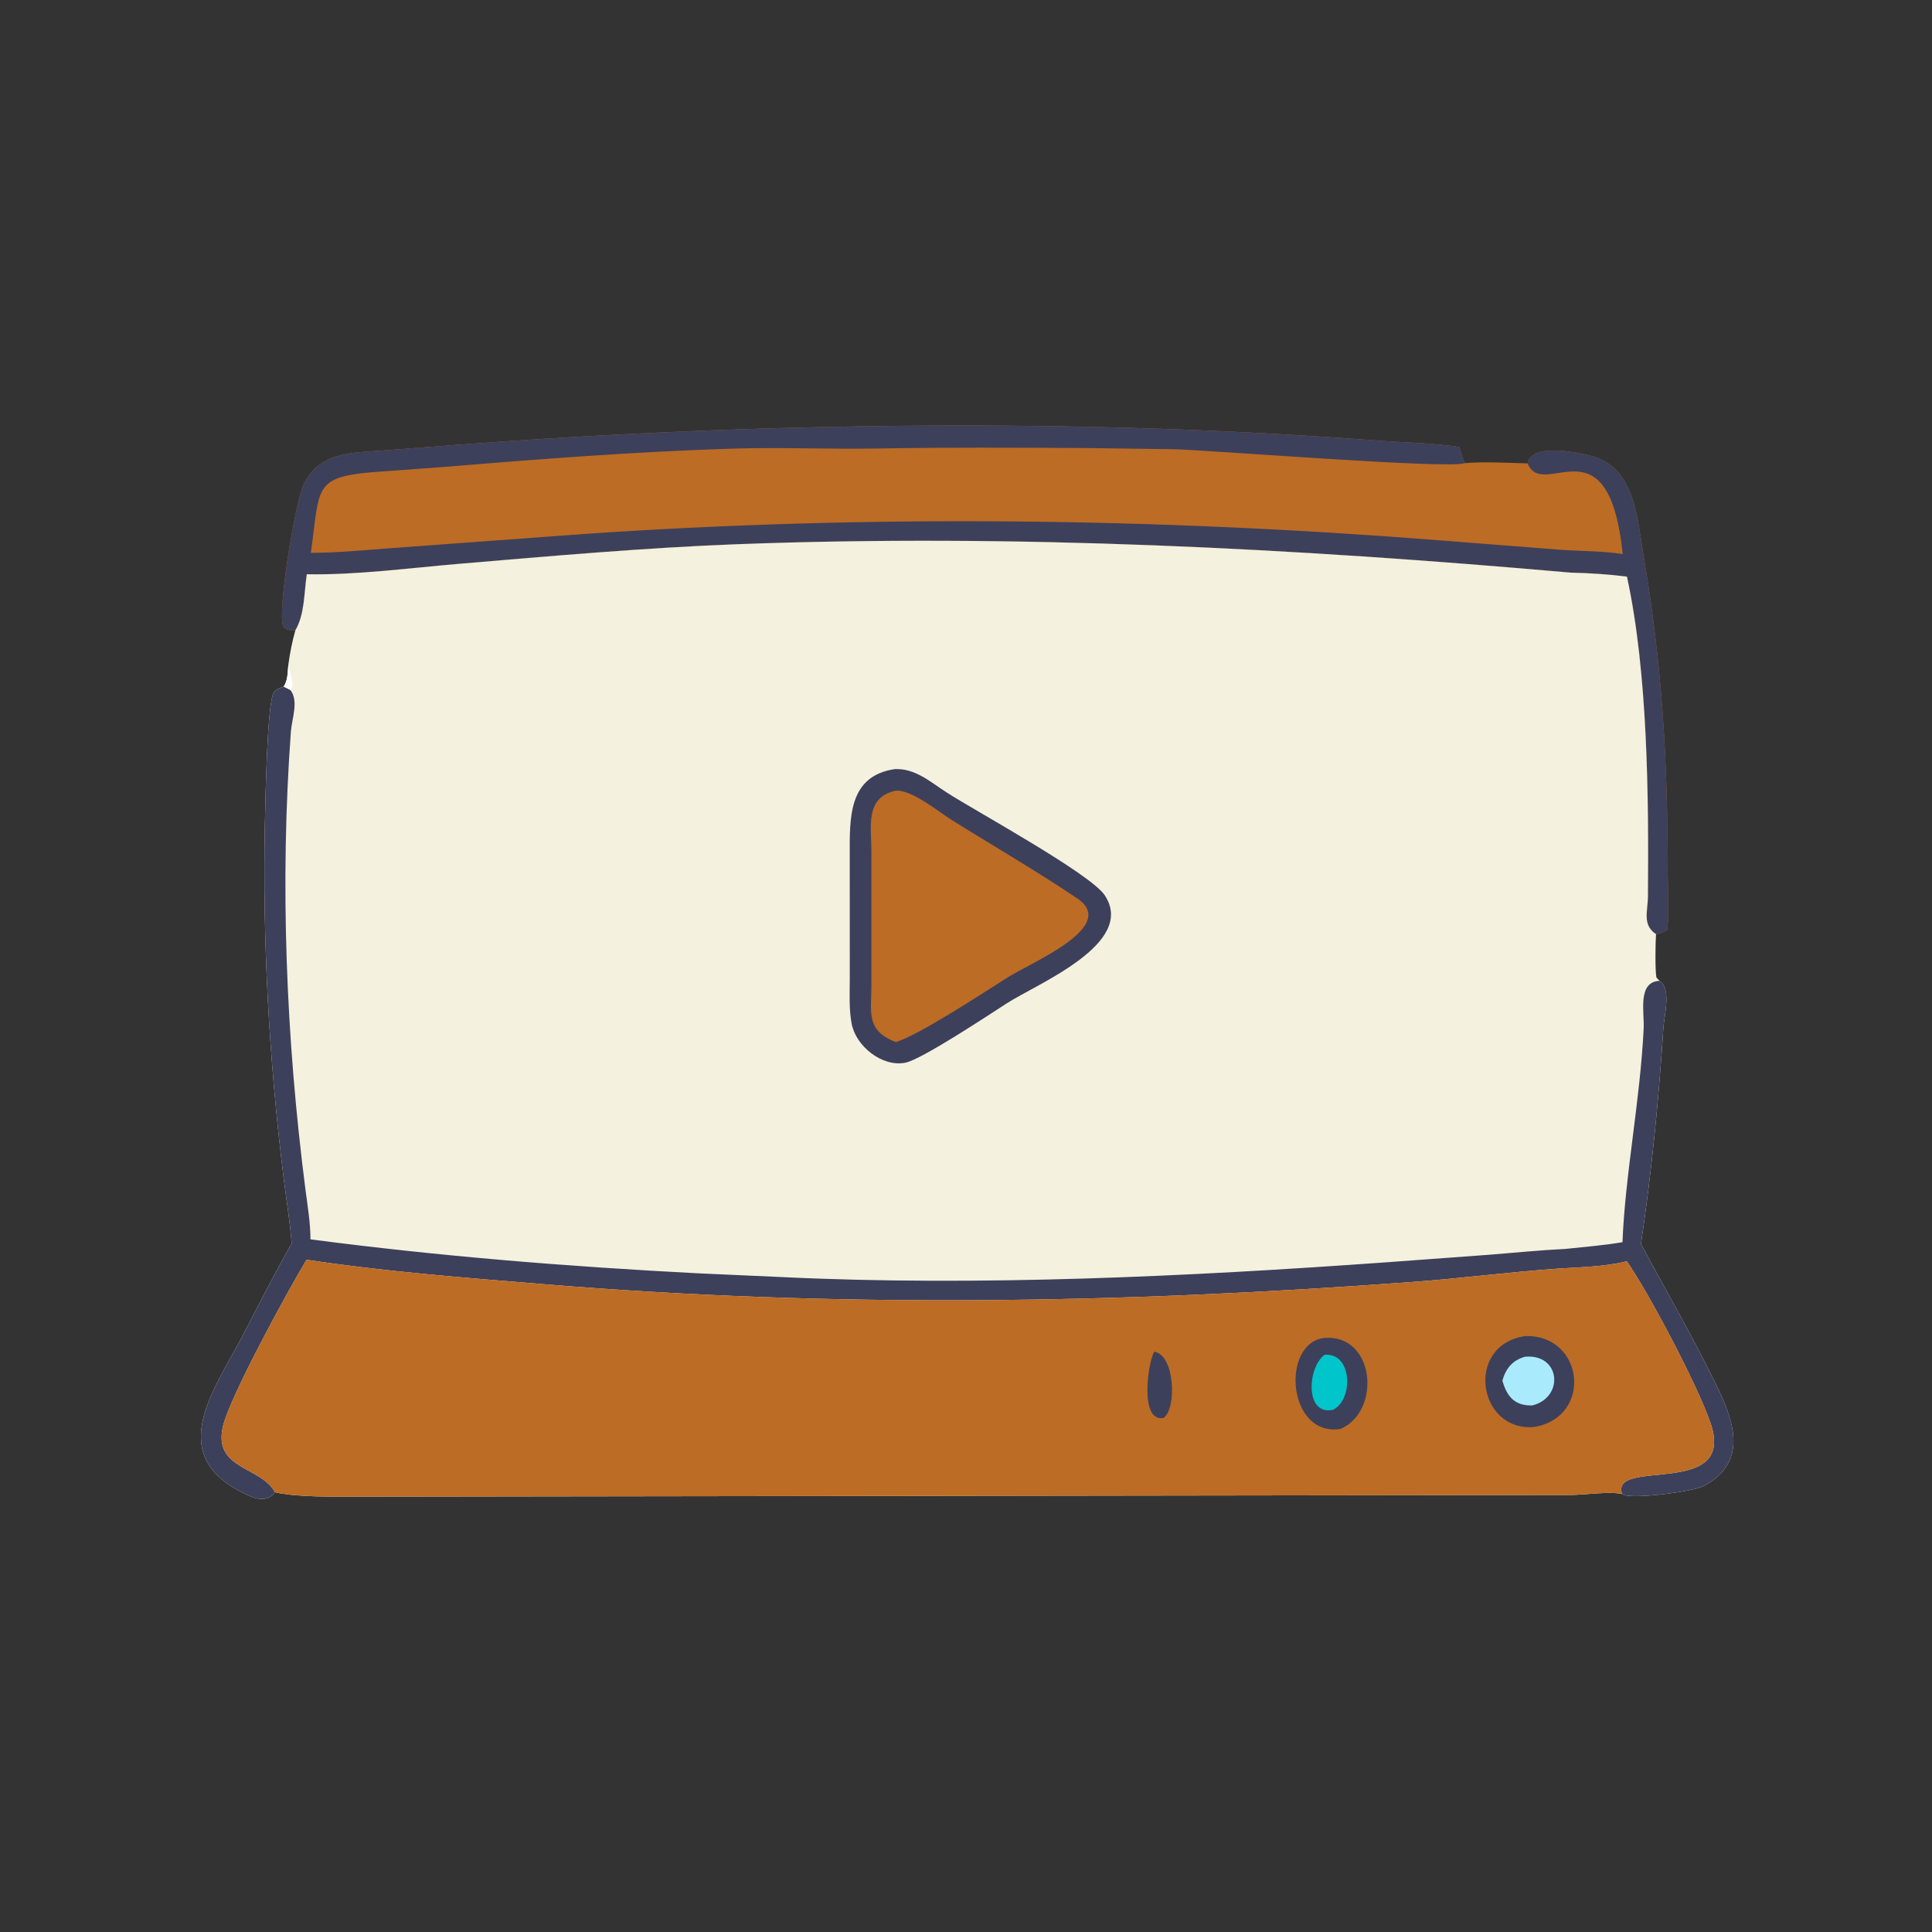 <?xml version="1.0" encoding="utf-8" ?>
<svg xmlns="http://www.w3.org/2000/svg" xmlns:xlink="http://www.w3.org/1999/xlink" width="1024" height="1024">
	<rect width="100%" height="100%" fill="#333333" stroke="none"/>
	<path fill="#BC6C25" transform="scale(1.6 1.6)" d="M97.852 208.766L97.478 208.767C95.936 208.761 94.996 208.752 93.844 207.599C91.681 202.842 97.928 165.915 100.586 160.46C105.835 149.688 116.253 150.016 126.716 149.238L151.13 147.362C250.579 139.88 356.505 138.355 456.096 145.932C465.175 146.623 474.484 146.742 483.488 148.067C483.942 149.96 484.433 151.642 485.262 153.408C491.495 152.888 499.686 153.324 506.034 153.507C507.291 146.626 522.407 149.794 527.187 151.049C541.636 154.842 542.32 171.55 544.391 183.699C550.73 220.899 552.471 252.712 552.47 289.886C552.469 295.836 553.026 302.287 552.26 308.15C550.999 308.797 549.999 309.286 548.584 309.464C543.951 306.322 545.852 302.045 545.894 297.036C546.171 264.487 545.916 223.064 538.946 191.015C532.79 190.228 526.514 189.84 520.311 189.693C428.403 181.598 336.322 176.804 244.057 180.284C214.026 181.416 182.153 184.228 152.226 186.759C135.836 188.145 117.982 190.532 101.638 190.23C100.707 196.186 100.989 203.493 97.852 208.766Z"/>
	<path fill="#3D405B" transform="scale(1.6 1.6)" d="M97.852 208.766L97.478 208.767C95.936 208.761 94.996 208.752 93.844 207.599C91.681 202.842 97.928 165.915 100.586 160.46C105.835 149.688 116.253 150.016 126.716 149.238L151.13 147.362C250.579 139.88 356.505 138.355 456.096 145.932C465.175 146.623 474.484 146.742 483.488 148.067C483.942 149.96 484.433 151.642 485.262 153.408C480.179 155.503 399.506 148.969 388.437 148.803L359.537 148.417C336.231 148.298 314.125 148.164 290.78 148.576C274.625 148.86 258.406 148.11 242.263 148.624C210.677 149.629 178.916 152.048 147.427 154.662L127.952 156.086C103.206 157.666 106.222 160.267 102.965 183.139C111.084 183.114 119.23 182.389 127.318 181.751L193.735 176.868C288.223 170.436 382.471 171.566 476.915 178.993L516.738 182.107C523.63 182.598 530.722 182.494 537.549 183.537C532.828 137.943 511.193 166.197 506.034 153.507C507.291 146.626 522.407 149.794 527.187 151.049C541.636 154.842 542.32 171.55 544.391 183.699C550.73 220.899 552.471 252.712 552.47 289.886C552.469 295.836 553.026 302.287 552.26 308.15C550.999 308.797 549.999 309.286 548.584 309.464C543.951 306.322 545.852 302.045 545.894 297.036C546.171 264.487 545.916 223.064 538.946 191.015C532.79 190.228 526.514 189.84 520.311 189.693C428.403 181.598 336.322 176.804 244.057 180.284C214.026 181.416 182.153 184.228 152.226 186.759C135.836 188.145 117.982 190.532 101.638 190.23C100.707 196.186 100.989 203.493 97.852 208.766Z"/>
	<path fill="#F4F1DE" transform="scale(1.6 1.6)" d="M101.638 190.23C117.982 190.532 135.836 188.145 152.226 186.759C182.153 184.228 214.026 181.416 244.057 180.284C336.322 176.804 428.403 181.598 520.311 189.693C526.514 189.84 532.79 190.228 538.946 191.015C545.916 223.064 546.171 264.487 545.894 297.036C545.852 302.045 543.951 306.322 548.584 309.464C548.377 311.928 548.243 321.85 548.722 323.841L549.75 324.917C553.758 327.499 551.282 336.45 551.02 340.502C549.463 364.5 547.125 388.235 543.593 412.025C550.83 425.666 558.599 439.03 565.546 452.822C571.963 465.561 581.929 482.979 564.374 492.261C560.658 494.226 539.288 496.898 537.314 494.9C532.894 493.963 525.117 495.213 520.224 495.231L112.262 495.8C106.635 495.792 96.484 495.669 91.089 494.317C88.086 498.51 83.032 495.88 79.338 493.936C55.069 481.167 71.217 459.945 80.084 442.996C85.508 432.628 90.78 422.088 96.619 411.95C96.055 404.559 94.807 397.178 93.901 389.818C89.143 351.15 86.963 312.281 87.734 273.313C87.888 265.572 88.498 233.597 90.565 229.635C91.178 228.46 92.753 227.855 93.934 227.475C95.461 225.335 95.238 222.467 95.544 219.944C96.083 216.155 96.799 212.448 97.852 208.766C100.989 203.493 100.707 196.186 101.638 190.23Z"/>
	<path fill="white" transform="scale(1.6 1.6)" d="M95.544 219.944C95.615 222.346 98.023 226.718 96.226 228.628C95.478 228.21 94.706 227.846 93.934 227.475C95.461 225.335 95.238 222.467 95.544 219.944Z"/>
	<path fill="#3D405B" transform="scale(1.6 1.6)" d="M296.416 254.771C303.141 254.468 308.199 259.028 313.539 262.479C322.929 268.548 361.199 289.394 365.953 296.563C376.57 312.572 343.562 325.88 333.507 332.37C327.536 336.216 305.283 350.985 299.915 352.036C292.182 353.549 283.528 346.552 282.121 339.116C281.196 334.23 281.487 329.045 281.499 324.09L281.486 283.71C281.474 271.184 280.858 257.072 296.416 254.771Z"/>
	<path fill="#BC6C25" transform="scale(1.6 1.6)" d="M296.613 261.938C301.888 261.415 310.805 268.837 315.135 271.544C328.615 279.972 343.788 288.788 356.854 297.606C370.884 307.074 340.874 319.072 333.278 324.115C325.614 328.939 304.146 343.072 296.771 345.188C286.603 341.362 288.689 335.135 288.67 325.967L288.668 282.045C288.674 273.965 286.414 264.264 296.613 261.938Z"/>
	<path fill="#3D405B" transform="scale(1.6 1.6)" d="M93.934 227.475C94.706 227.846 95.478 228.21 96.226 228.628C99.033 232.273 96.669 238.121 96.358 242.375C92.681 292.588 94.755 344.025 101.162 393.88C101.868 399.375 102.838 405.007 102.848 410.551C145.6 416.157 188.331 419.584 231.407 421.81L258.685 423.031C323.927 426.2 393.778 422.839 458.696 418.194L493.146 415.666C501.643 414.986 510.215 414.129 518.724 413.708C524.964 413.044 531.281 412.545 537.467 411.492C538.358 388.933 543.34 364.531 544.49 340.61C544.746 335.274 542.368 325.238 549.75 324.917C553.758 327.499 551.282 336.45 551.02 340.502C549.463 364.5 547.125 388.235 543.593 412.025C550.83 425.666 558.599 439.03 565.546 452.822C571.963 465.561 581.929 482.979 564.374 492.261C560.658 494.226 539.288 496.898 537.314 494.9C533.391 482.743 575.087 496.53 566.706 471.637C562.504 459.159 546.151 428.202 538.898 417.813C531.684 419.656 523.209 419.757 515.779 420.276C499.839 421.391 483.999 423.477 468.076 424.653C371.22 431.803 277.072 433.389 179.932 425.39C153.758 423.235 127.526 421.241 101.547 417.301C95.258 427.75 75.99 463.012 73.82 472.641C70.614 486.867 86.405 485.684 91.089 494.317C88.086 498.51 83.032 495.88 79.338 493.936C55.069 481.167 71.217 459.945 80.084 442.996C85.508 432.628 90.78 422.088 96.619 411.95C96.055 404.559 94.807 397.178 93.901 389.818C89.143 351.15 86.963 312.281 87.734 273.313C87.888 265.572 88.498 233.597 90.565 229.635C91.178 228.46 92.753 227.855 93.934 227.475Z"/>
	<path fill="#BC6C25" transform="scale(1.6 1.6)" d="M101.547 417.301C127.526 421.241 153.758 423.235 179.932 425.39C277.072 433.389 371.22 431.803 468.076 424.653C483.999 423.477 499.839 421.391 515.779 420.276C523.209 419.757 531.684 419.656 538.898 417.813C546.151 428.202 562.504 459.159 566.706 471.637C575.087 496.53 533.391 482.743 537.314 494.9C532.894 493.963 525.117 495.213 520.224 495.231L112.262 495.8C106.635 495.792 96.484 495.669 91.089 494.317C86.405 485.684 70.614 486.867 73.82 472.641C75.99 463.012 95.258 427.75 101.547 417.301Z"/>
	<path fill="#3D405B" transform="scale(1.6 1.6)" d="M382.419 447.781C389.256 448.917 389.829 466.59 385.475 469.706C377.007 471.308 380.642 449.661 382.419 447.781Z"/>
	<path fill="#3D405B" transform="scale(1.6 1.6)" d="M438.49 443.22C455.471 441.697 457.774 467.395 444.061 473.359C426.487 476.055 424.254 445.246 438.49 443.22Z"/>
	<path fill="#00C5CB" transform="scale(1.6 1.6)" d="M438.761 448.796C448.166 447.931 448.341 463.994 441.496 467.029C432.213 468.966 433.075 453.015 438.761 448.796Z"/>
	<path fill="#3D405B" transform="scale(1.6 1.6)" d="M505.285 442.592C524.636 442.026 527.891 469.349 508.2 472.717C489.394 474.269 485.196 445.482 505.285 442.592Z"/>
	<path fill="#A9EAFD" transform="scale(1.6 1.6)" d="M505.187 449.441C516.992 448.359 518.238 462.955 507.565 465.578C501.795 465.701 499.19 462.703 497.684 457.334C498.829 453.334 500.996 450.604 505.187 449.441Z"/>
</svg>

